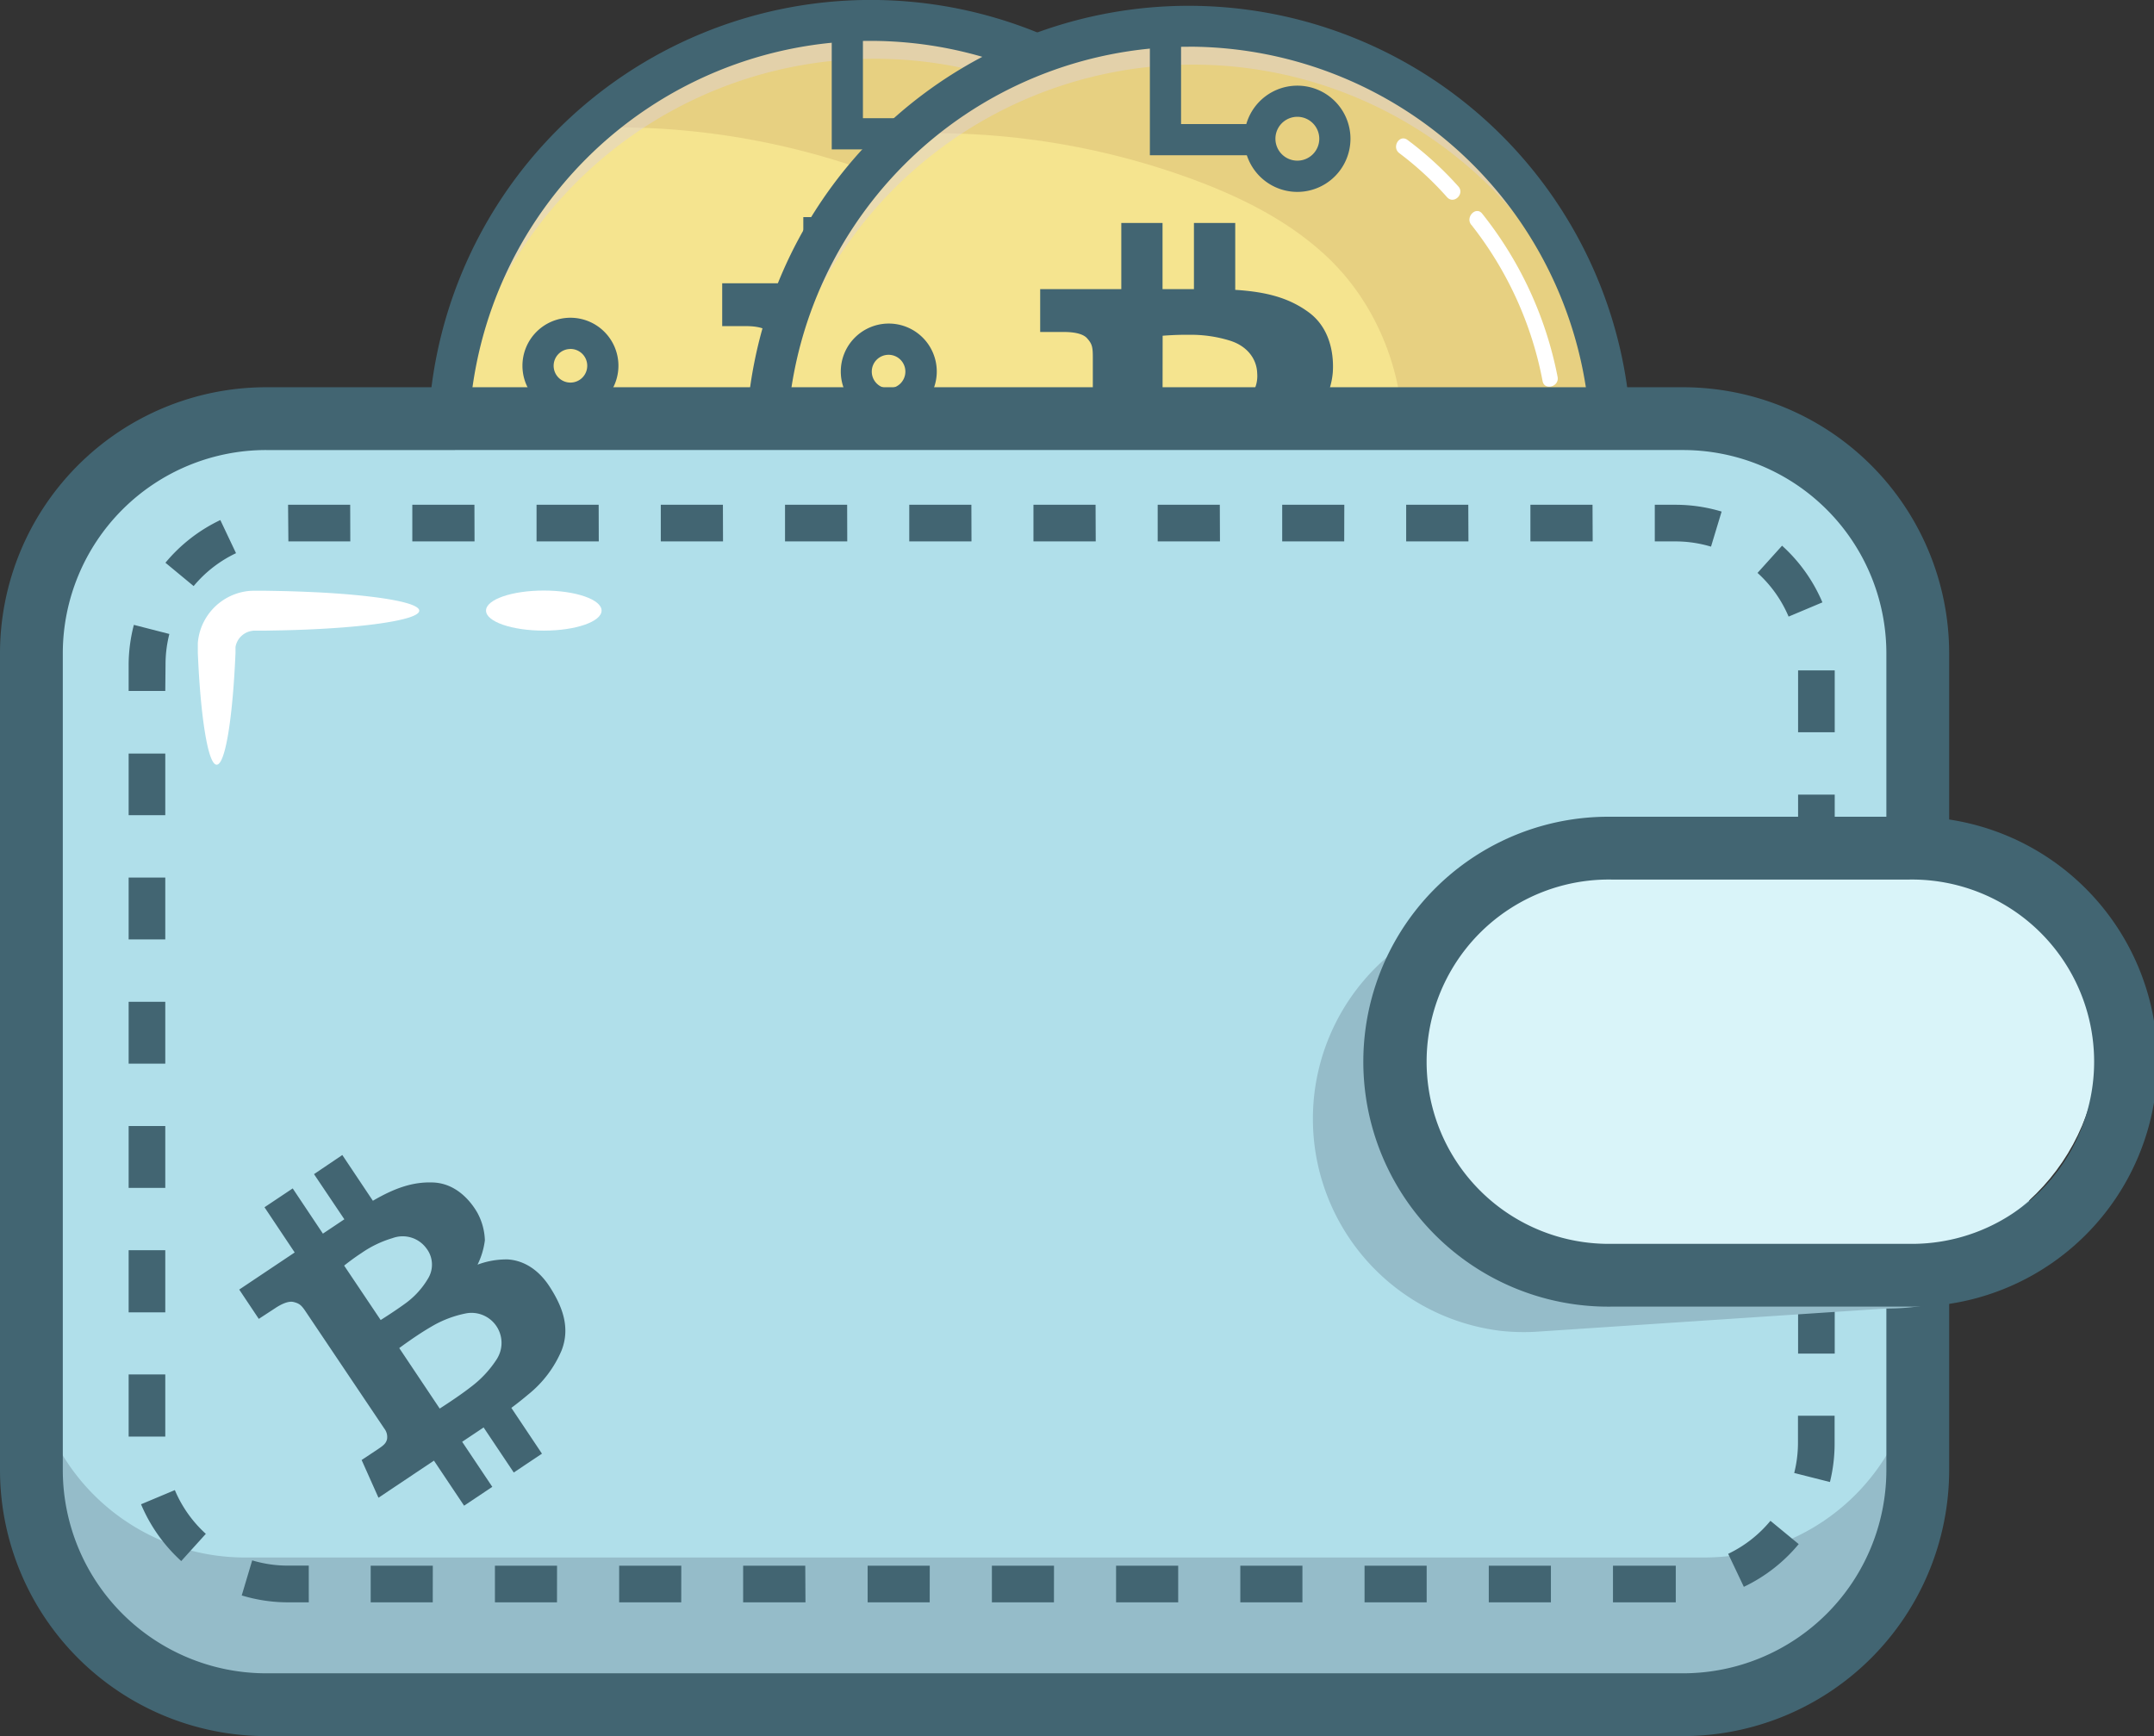 <svg viewBox="0 0 411.59 331.76" xmlns="http://www.w3.org/2000/svg"><rect x="0" y="0" width="411.59" height="331.76" fill="#333333" stroke="none"/><circle cx="169.14" cy="83.49" fill="#f5e48f" r="80.7"/><path d="m247.82 83.47a80.71 80.71 0 0 1 -155.28 30.88 42.67 42.67 0 0 1 35.25-3c8.53 3.11 15.89 8.93 24.48 11.89 18.59 6.41 41-3.09 50.17-20.48s5-40.52-9.11-54.28c-7.19-7-16.38-11.66-25.79-15.18a143.55 143.55 0 0 0 -55.46-8.86 80.7 80.7 0 0 1 135.74 59z" fill="#dec378" opacity=".6"/><path d="m167.16 11.23a80.7 80.7 0 0 1 80.58 76.23c.08-1.48.13-3 .13-4.47a80.7 80.7 0 0 0 -161.4 0c0 1.5 0 3 .13 4.47a80.7 80.7 0 0 1 80.56-76.23z" fill="#e1d2d5" opacity=".5"/><path d="m167.16 153a80.7 80.7 0 0 1 -80.58-76.21c-.08 1.48-.13 3-.13 4.47a80.7 80.7 0 0 0 161.4 0c0-1.5 0-3-.13-4.47a80.7 80.7 0 0 1 -80.56 76.21z" fill="#fff" opacity=".3"/><g fill="#426572"><path d="m112.17 94.61h-23.11v-5.96h17.15v-13.18h5.96z"/><path d="m109 79.06a9.17 9.17 0 1 1 9.17-9.17 9.18 9.18 0 0 1 -9.17 9.17zm0-12.37a3.21 3.21 0 1 0 3.21 3.21 3.21 3.21 0 0 0 -3.21-3.22z"/><path d="m180.64 28.55h-21.71v-26.31h5.96v20.35h15.75z"/><path d="m187.11 35.55a10.15 10.15 0 1 1 10.16-10.15 10.16 10.16 0 0 1 -10.16 10.15zm0-14.35a4.19 4.19 0 1 0 4.19 4.19 4.2 4.2 0 0 0 -4.19-4.19z"/><path d="m227.78 103.99h-5.96v-19.47h23.52v5.96h-17.56z"/><path d="m225 119a9.29 9.29 0 1 1 9.29-9.29 9.3 9.3 0 0 1 -9.29 9.29zm0-12.63a3.33 3.33 0 1 0 3.34 3.33 3.34 3.34 0 0 0 -3.34-3.35z"/><path d="m173.24 164.23h-5.96v-16.93h-13v-5.96h18.96z"/><path d="m148.75 153.57a9.1 9.1 0 1 1 9.1-9.1 9.11 9.11 0 0 1 -9.1 9.1zm0-12.24a3.14 3.14 0 1 0 3.14 3.14 3.14 3.14 0 0 0 -3.14-3.14z"/><path d="m193.76 83a19.1 19.1 0 0 0 -6.52-2.84 17.79 17.79 0 0 0 4.57-3.76 14.28 14.28 0 0 0 2.1-6.3c.11-1.51.37-7.85-4.57-11.5-3.82-2.82-8.2-3.94-14.07-4.31v-12.8h-7.89v12.64h-6v-12.64h-7.88v12.64h-15.5v8.19h4.56c1.24 0 3.45.14 4.39 1.19s1.11 1.6 1.11 3.65 0 31.85 0 32.63a3.19 3.19 0 0 1 -.81 2.36c-.66.63-1.33.77-2.91.77h-4.72l-1.62 9.47h15.51v12.61h7.88v-12.6h6v12.6h7.89v-12.82c2-.12 3.94-.27 5-.42a26.22 26.22 0 0 0 12.09-4.2c4.75-3.32 5.82-8.51 5.93-13.74s-1.86-8.82-4.54-10.82zm-32.39-20s2.51-.22 5-.18a25.09 25.09 0 0 1 7.86 1.18c3.24 1 5.16 3.43 5.23 6.3a6.18 6.18 0 0 1 -3.39 6 19.21 19.21 0 0 1 -8.14 2c-2.87.11-6.56 0-6.56 0zm17.63 37.74a25 25 0 0 1 -8.92 2.14c-3.5.26-8.73.15-8.73.15v-16.92s5-.26 8.92 0a25.25 25.25 0 0 1 8.66 2 7 7 0 0 1 .07 12.64z"/></g><path d="m220.34 41.83a69 69 0 0 1 13.66 29.87c.34 1.88 3.22 1.09 2.87-.79a72 72 0 0 0 -14.4-31.19c-1.17-1.51-3.27.61-2.11 2.11z" fill="#fff"/><path d="m206.62 28.17a61.83 61.83 0 0 1 9.12 8.42c1.32 1.4 3.42-.71 2.11-2.11a65.47 65.47 0 0 0 -9.72-8.88c-1.57-1.11-3.06 1.48-1.5 2.57z" fill="#fff"/><path d="m166.35 169.21a84.61 84.61 0 1 1 84.65-84.6 84.7 84.7 0 0 1 -84.65 84.6zm0-161.4a76.8 76.8 0 1 0 76.8 76.8 76.88 76.88 0 0 0 -76.8-76.8z" fill="#426572"/><circle cx="229.93" cy="84.6" fill="#f5e48f" r="80.7"/><path d="m308.61 84.59a80.71 80.71 0 0 1 -155.28 30.88 42.67 42.67 0 0 1 35.25-3c8.53 3.11 15.89 8.93 24.48 11.89 18.59 6.41 41-3.09 50.17-20.48s5-40.52-9.11-54.28c-7.19-7-16.38-11.66-25.79-15.18a143.55 143.55 0 0 0 -55.46-8.86 80.7 80.7 0 0 1 135.74 59z" fill="#dec378" opacity=".6"/><path d="m227.95 12.35a80.7 80.7 0 0 1 80.58 76.23c.08-1.48.13-3 .13-4.47a80.7 80.7 0 1 0 -161.4 0c0 1.5 0 3 .13 4.47a80.7 80.7 0 0 1 80.56-76.23z" fill="#e1d2d5" opacity=".5"/><path d="m227.95 154.13a80.7 80.7 0 0 1 -80.58-76.23c-.08 1.48-.13 3-.13 4.47a80.7 80.7 0 1 0 161.4 0c0-1.5 0-3-.13-4.47a80.7 80.7 0 0 1 -80.56 76.23z" fill="#fff" opacity=".3"/><path d="m172.95 95.72h-23.1v-5.95h17.15v-13.18h5.95z" fill="#426572"/><path d="m169.82 80.17a9.17 9.17 0 1 1 9.18-9.17 9.18 9.18 0 0 1 -9.18 9.17zm0-12.37a3.21 3.21 0 1 0 3.18 3.2 3.21 3.21 0 0 0 -3.18-3.2z" fill="#426572"/><path d="m241.43 29.67h-21.71v-26.31h5.96v20.35h15.75z" fill="#426572"/><path d="m247.9 36.67a10.15 10.15 0 1 1 10.15-10.15 10.16 10.16 0 0 1 -10.15 10.15zm0-14.35a4.19 4.19 0 1 0 4.19 4.19 4.2 4.2 0 0 0 -4.19-4.19z" fill="#426572"/><path d="m288.57 105.11h-5.96v-19.47h23.52v5.96h-17.56z" fill="#426572"/><path d="m285.74 120.1a9.29 9.29 0 1 1 9.26-9.3 9.3 9.3 0 0 1 -9.26 9.3zm0-12.63a3.33 3.33 0 1 0 3.34 3.33 3.34 3.34 0 0 0 -3.34-3.33z" fill="#426572"/><path d="m234.03 165.34h-5.96v-16.92h-13v-5.96h18.96z" fill="#426572"/><path d="m209.54 154.69a9.1 9.1 0 1 1 9.1-9.1 9.11 9.11 0 0 1 -9.1 9.1zm0-12.24a3.14 3.14 0 1 0 3.14 3.14 3.14 3.14 0 0 0 -3.14-3.14z" fill="#426572"/><path d="m254.55 84.1a19.1 19.1 0 0 0 -6.55-2.84 17.79 17.79 0 0 0 4.57-3.76 14.28 14.28 0 0 0 2.1-6.3c.11-1.51.37-7.85-4.57-11.5-3.82-2.82-8.2-3.94-14.07-4.31v-12.78h-7.89v12.64h-6v-12.64h-7.88v12.64h-15.5v8.19h4.56c1.24 0 3.45.14 4.39 1.19s1.11 1.6 1.11 3.65 0 31.85 0 32.63a3.19 3.19 0 0 1 -.81 2.36c-.66.63-1.33.77-2.91.77h-4.72l-1.62 9.47h15.51v12.6h7.88v-12.61h6v12.6h7.85v-12.81c2-.12 3.94-.27 5-.42a26.22 26.22 0 0 0 12.09-4.2c4.75-3.32 5.82-8.51 5.93-13.74s-1.79-8.81-4.47-10.83zm-32.39-19.94s2.51-.22 5-.18a25.09 25.09 0 0 1 7.84 1.11c3.24 1 5.16 3.43 5.23 6.3a6.18 6.18 0 0 1 -3.39 6 19.21 19.21 0 0 1 -8.14 2c-2.87.11-6.56 0-6.56 0zm17.65 37.69a25 25 0 0 1 -8.92 2.14c-3.5.26-8.73.15-8.73.15v-16.91s5-.26 8.92 0a25.25 25.25 0 0 1 8.66 2 7 7 0 0 1 .07 12.64z" fill="#426572"/><path d="m281.13 42.94a69 69 0 0 1 13.63 29.88c.34 1.88 3.22 1.09 2.87-.79a72 72 0 0 0 -14.4-31.19c-1.17-1.51-3.27.61-2.11 2.11z" fill="#fff"/><path d="m267.41 29.29a61.83 61.83 0 0 1 9.12 8.42c1.32 1.4 3.42-.71 2.11-2.11a65.47 65.47 0 0 0 -9.72-8.88c-1.57-1.11-3.06 1.48-1.5 2.57z" fill="#fff"/><path d="m227.14 170.33a84.61 84.61 0 1 1 84.6-84.61 84.7 84.7 0 0 1 -84.6 84.61zm0-161.4a76.8 76.8 0 1 0 76.8 76.8 76.88 76.88 0 0 0 -76.8-76.81z" fill="#426572"/><rect fill="#b0dfea" height="245.76" rx="44.83" width="360.45" x="6" y="76.44"/><path d="m366.45 256.82v27.31a40.8 40.8 0 0 1 -40.81 40.81h-278.83a40.8 40.8 0 0 1 -40.81-40.82v-27.3a40.8 40.8 0 0 0 40.81 40.81h278.84a40.8 40.8 0 0 0 40.8-40.81z" fill="#95bcc9"/><path d="m321.62 331.76h-270.79a50.89 50.89 0 0 1 -50.83-50.83v-156.1a50.89 50.89 0 0 1 50.83-50.83h270.79a50.89 50.89 0 0 1 50.83 50.83v156.1a50.89 50.89 0 0 1 -50.83 50.83zm-270.79-245.76a38.87 38.87 0 0 0 -38.83 38.83v156.1a38.87 38.87 0 0 0 38.83 38.83h270.79a38.87 38.87 0 0 0 38.83-38.83v-156.1a38.87 38.87 0 0 0 -38.83-38.83z" fill="#426572"/><path d="m320.21 306.2h-12v-7h12zm-23.86 0h-11.87v-7h11.87zm-23.74 0h-11.87v-7h11.87zm-23.74 0h-11.87v-7h11.87zm-23.74 0h-11.87v-7h11.87zm-23.74 0h-11.86v-7h11.87zm-23.74 0h-11.86v-7h11.87zm-23.74 0h-11.91v-7h11.87zm-23.74 0h-11.86v-7h11.87zm-23.74 0h-11.86v-7h11.87zm-23.74 0h-11.86v-7h11.87zm-23.69 0h-3.9a30.5 30.5 0 0 1 -8.91-1.32l2-6.7a23.52 23.52 0 0 0 6.87 1h3.94zm274.22-2.95-3-6.32a23.77 23.77 0 0 0 8.08-6.31l5.4 4.45a30.82 30.82 0 0 1 -10.51 8.18zm-298.59-4.94a30.77 30.77 0 0 1 -7.68-10.85l6.46-2.71a23.72 23.72 0 0 0 5.92 8.36zm315-15.11-6.79-1.72a23.64 23.64 0 0 0 .72-5.8v-5.14h7v5.14a30.63 30.63 0 0 1 -.89 7.52zm-318.05-8.68h-7v-11.87h7zm319-15.85h-7v-11.87h7zm-319-7.89h-7v-11.87h7zm319-15.85h-7v-11.87h7zm-319-7.93h-7v-11.82h7zm319-15.85h-7v-11.83h7zm-319-7.89h-7v-11.82h7zm319-15.85h-7v-11.82h7zm-319-7.89h-7v-11.82h7zm319-15.85h-7v-11.82h7zm-319-7.89h-7v-11.78h7zm319-15.85h-7v-11.82h7zm-319-7.89h-7v-5.04a30.65 30.65 0 0 1 1-7.59l6.78 1.74a23.62 23.62 0 0 0 -.73 5.85zm310.19-14.21a23.74 23.74 0 0 0 -5.94-8.35l4.69-5.2a30.77 30.77 0 0 1 7.71 10.83zm-304.77-5.83-5.39-4.46a30.79 30.79 0 0 1 10.49-8.16l3 6.33a23.75 23.75 0 0 0 -8.1 6.29zm289.94-7.54a23.53 23.53 0 0 0 -6.82-1h-3.92v-7h3.92a30.54 30.54 0 0 1 8.85 1.3zm-22.61-1h-11.9v-7h11.87zm-23.74 0h-11.9v-7h11.87zm-23.74 0h-11.85v-7h11.87zm-23.74 0h-11.9v-7h11.87zm-23.74 0h-11.9v-7h11.87zm-23.74 0h-11.89v-7h11.87zm-23.74 0h-11.89v-7h11.87zm-23.74 0h-11.89v-7h11.87zm-23.74 0h-11.89v-7h11.87zm-23.74 0h-11.89v-7h11.87zm-23.74 0h-11.83l-.06-7h11.87z" fill="#426572"/><path d="m360.24 250.06-66 4.38a40.37 40.37 0 0 1 -7.56-.13 40.81 40.81 0 0 1 -35.81-40.5 40.81 40.81 0 0 1 40.79-40.81h56.74a40.81 40.81 0 0 1 40.81 40.81c0 22.53-6.44 36.25-28.97 36.25z" fill="#95bcc9"/><rect fill="#d9f4f9" height="81.61" rx="40.81" width="138.36" x="262.69" y="158.44"/><path d="m364.79 249.69h-56.79a46.81 46.81 0 1 1 0-93.61h56.75a46.81 46.81 0 1 1 0 93.61zm-56.79-81.61a34.81 34.81 0 1 0 0 69.61h56.75a34.81 34.81 0 1 0 0-69.61z" fill="#426572"/><path d="m48.13 120.56a3.76 3.76 0 0 0 -3.13 3.07v.4.75l-.07 1.48c-.19 3.89-.47 7.4-.82 10.34-.69 5.89-1.65 9.53-2.71 9.53s-2-3.64-2.71-9.53c-.35-2.94-.63-6.45-.82-10.34l-.07-1.48v-.75c0-.34 0-.75 0-1.12a10.72 10.72 0 0 1 1.35-4.47 10.91 10.91 0 0 1 7.85-5.44 9.3 9.3 0 0 1 1.27-.11h2.63l3.23.06c2.12.05 4.16.13 6.11.22 3.89.19 7.4.47 10.34.82 5.89.69 9.53 1.65 9.53 2.71s-3.64 2-9.53 2.71c-2.94.35-6.45.63-10.34.82-1.95.1-4 .17-6.11.22l-3.23.06h-2.37a2.3 2.3 0 0 0 -.4.05z" fill="#fff"/><ellipse cx="103.91" cy="116.68" fill="#fff" rx="11.04" ry="3.83"/><path d="m97 240.67a15.7 15.7 0 0 0 -5.75 1 14.62 14.62 0 0 0 1.4-4.66 11.74 11.74 0 0 0 -1.44-5.27c-.62-1.08-3.33-5.53-8.37-5.77-3.9-.18-7.4 1.05-11.59 3.49l-5.84-8.74-5.41 3.65 5.8 8.63-4.1 2.74-5.77-8.64-5.39 3.6 5.77 8.64-10.6 7.09 3.74 5.6 3.11-2.03c.85-.57 2.42-1.48 3.55-1.19s1.49.59 2.42 2l14.91 22.19a2.63 2.63 0 0 1 .52 2c-.17.73-.55 1.13-1.64 1.86l-3.22 2.14 3.22 7.21 10.6-7.09 5.76 8.61 5.39-3.6-5.76-8.61 4.1-2.74 5.76 8.61 5.39-3.6-5.85-8.75c1.34-1 2.57-2 3.26-2.59a21.56 21.56 0 0 0 6.34-8.39c1.73-4.44.09-8.48-2.23-12.1s-5.3-5.13-8.08-5.29zm-31.24 1.18s1.61-1.3 3.31-2.4a20.62 20.62 0 0 1 5.93-2.85 5.6 5.6 0 0 1 6.45 1.92 5.08 5.08 0 0 1 .43 5.65 15.79 15.79 0 0 1 -4.66 5.08c-1.91 1.39-4.48 3-4.48 3zm29.28 17.7a20.58 20.58 0 0 1 -5.12 5.53c-2.27 1.78-5.9 4.09-5.9 4.09l-7.73-11.56s3.31-2.47 6.09-4.07a20.75 20.75 0 0 1 6.83-2.59 5.74 5.74 0 0 1 5.82 8.6z" fill="#426572"/></svg>
